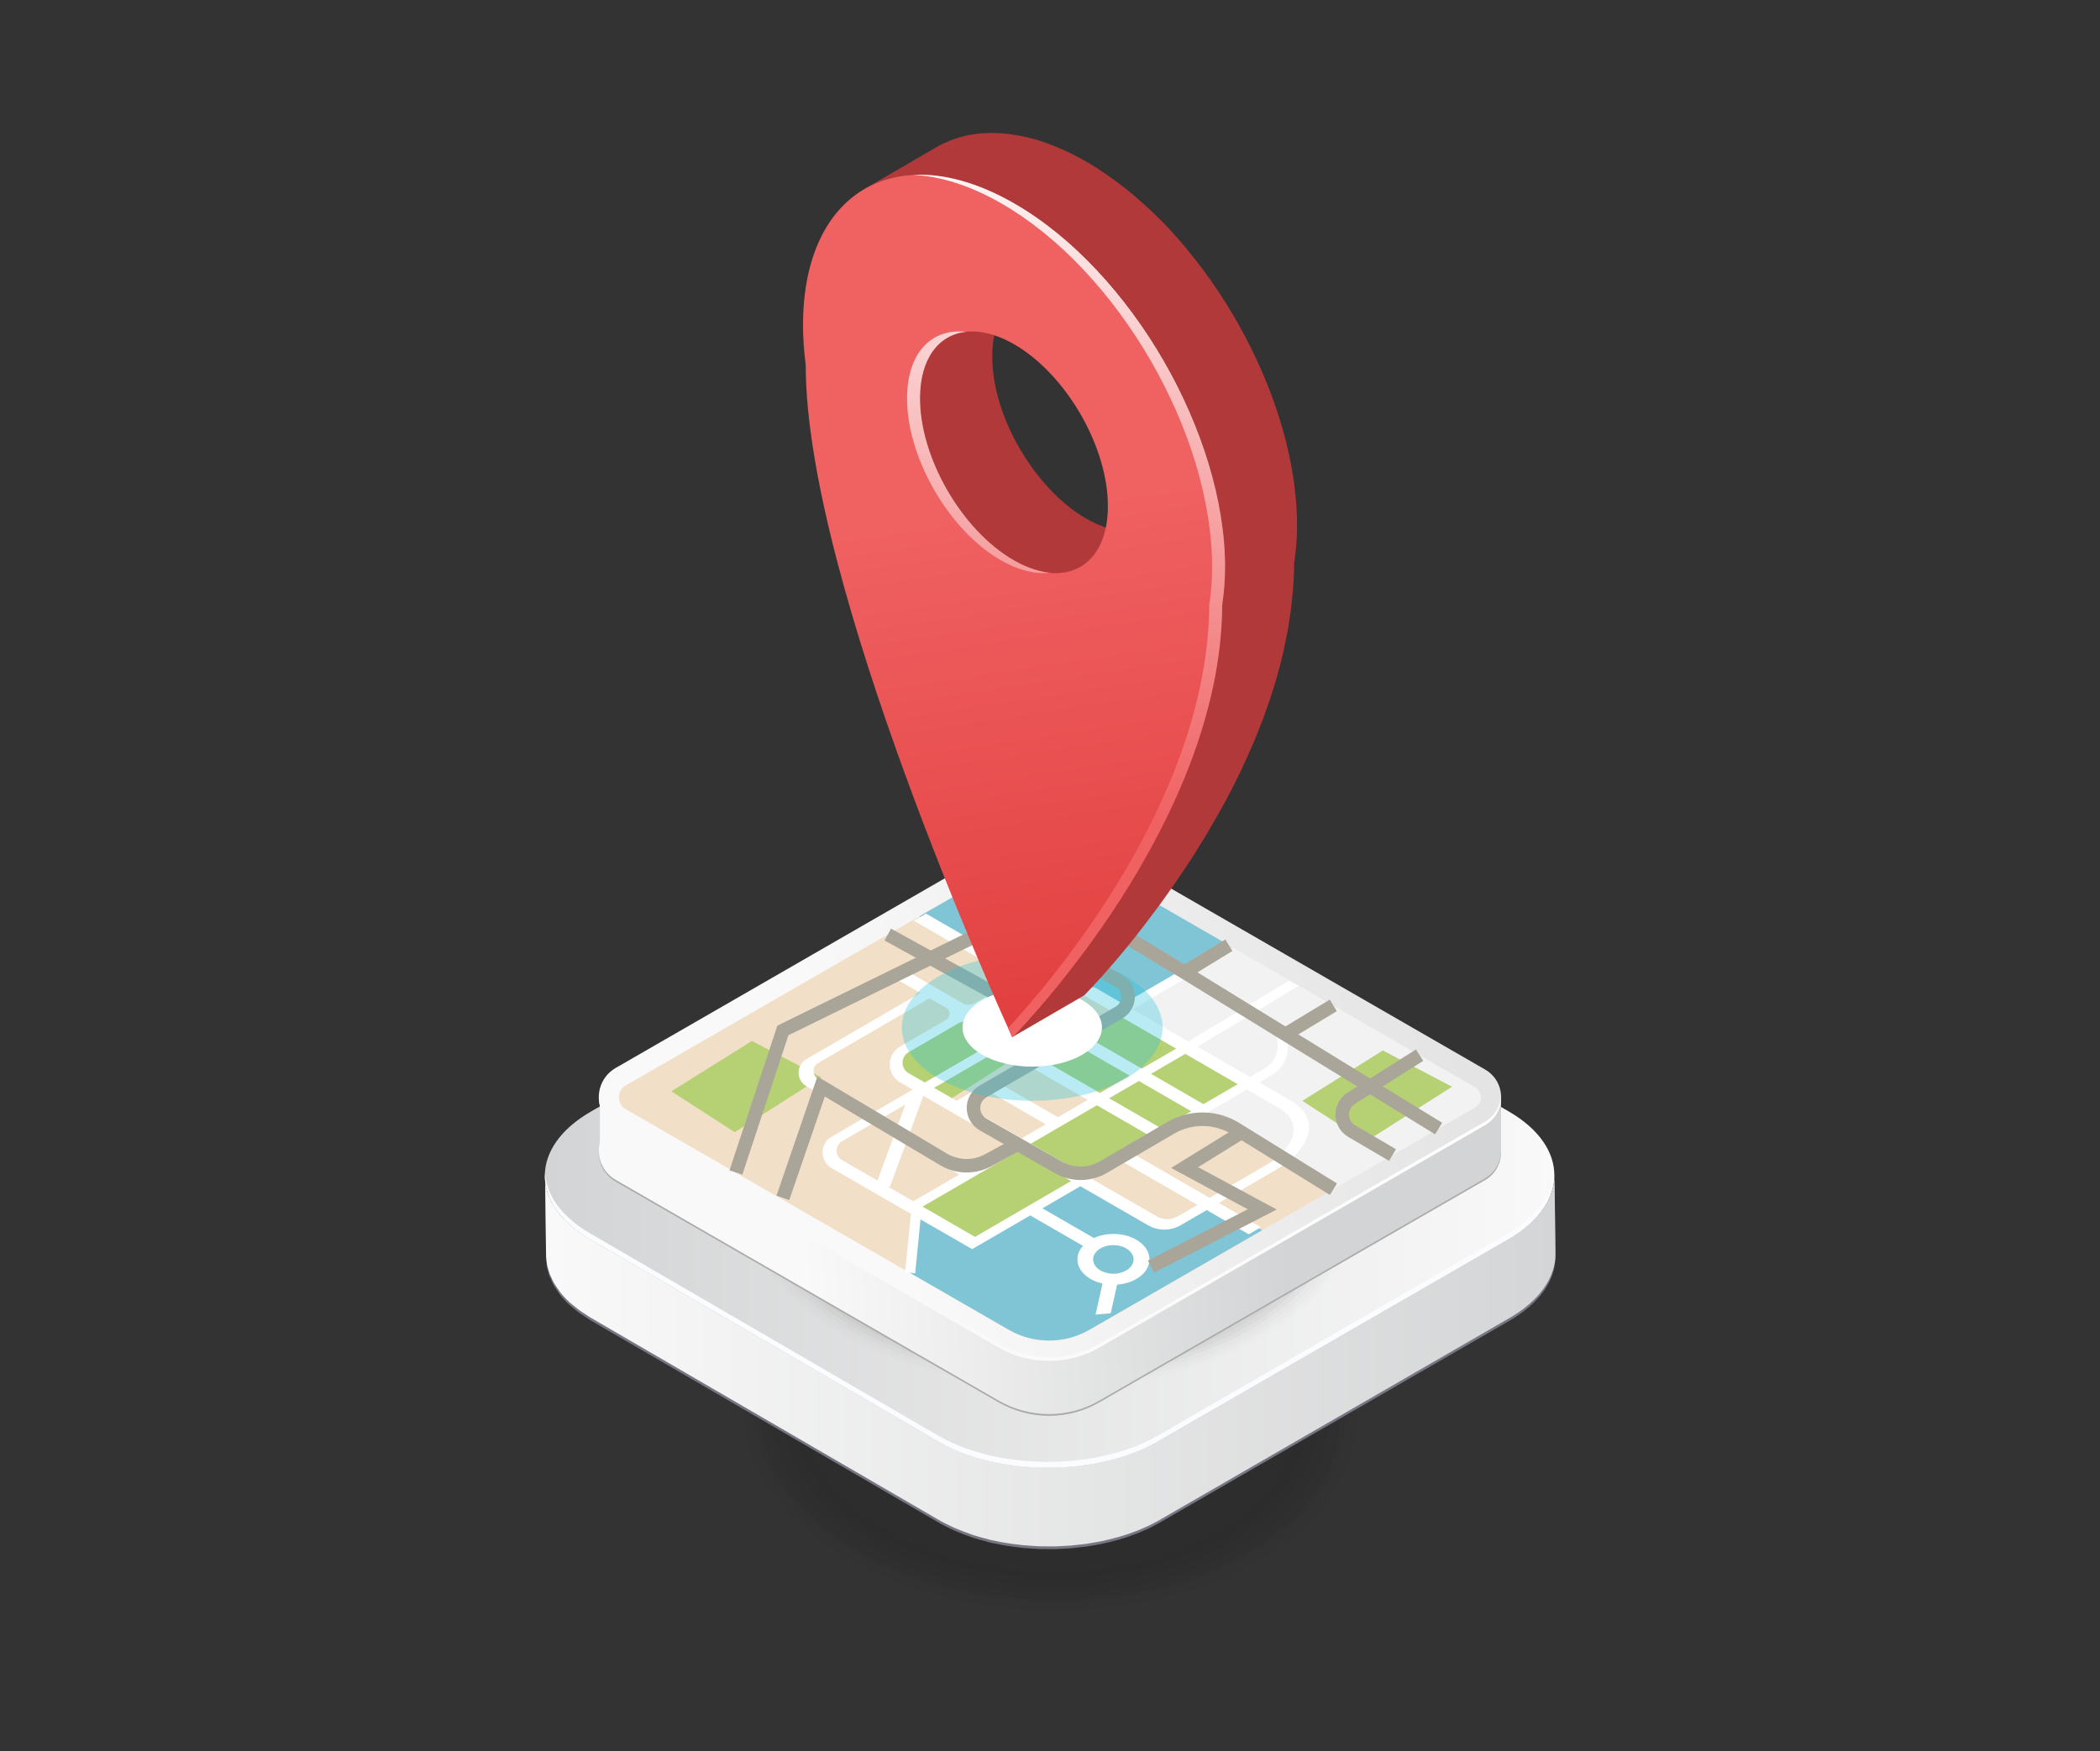 <svg width="410" height="342" viewBox="0 0 410 342" fill="none" xmlns="http://www.w3.org/2000/svg">
<rect x="0" y="0" width="410" height="342" fill="#333333" stroke="none"/>
<g opacity="0.2">
<path opacity="0.037" d="M265.899 277.625C265.475 298.958 237.855 315.714 204.221 315.03C170.587 314.347 143.664 296.512 144.101 275.165C144.525 253.831 172.145 237.076 205.779 237.759C239.413 238.442 266.322 256.277 265.899 277.625Z" fill="#141414"/>
<path opacity="0.074" d="M264.833 277.598C264.409 298.562 237.281 315.017 204.235 314.347C171.189 313.678 144.744 296.143 145.168 275.179C145.591 254.214 172.72 237.759 205.766 238.429C238.812 239.099 265.257 256.633 264.833 277.598Z" fill="#141414"/>
<path opacity="0.111" d="M263.767 277.584C263.357 298.18 236.707 314.334 204.248 313.678C171.79 313.022 145.823 295.802 146.233 275.206C146.643 254.61 173.293 238.456 205.752 239.112C238.21 239.768 264.177 256.988 263.767 277.584Z" fill="#141414"/>
<path opacity="0.148" d="M262.701 277.556C262.291 297.769 236.133 313.636 204.262 312.994C172.391 312.352 146.889 295.446 147.299 275.233C147.709 255.02 173.867 239.153 205.738 239.795C237.595 240.438 263.097 257.343 262.701 277.556Z" fill="#141414"/>
<path opacity="0.185" d="M261.635 277.543C261.238 297.387 235.559 312.953 204.29 312.324C173.02 311.696 147.983 295.104 148.379 275.26C148.775 255.416 174.455 239.85 205.725 240.479C236.994 241.094 262.031 257.699 261.635 277.543Z" fill="#141414"/>
<path opacity="0.222" d="M260.555 277.515C260.159 296.977 234.971 312.27 204.29 311.641C173.608 311.026 149.049 294.735 149.432 275.274C149.828 255.813 175.016 240.52 205.697 241.148C236.393 241.763 260.952 258.04 260.555 277.515Z" fill="#141414"/>
<path opacity="0.259" d="M259.489 277.488C259.106 296.58 234.397 311.573 204.303 310.958C174.209 310.356 150.115 294.38 150.511 275.288C150.894 256.195 175.603 241.203 205.697 241.818C235.791 242.433 259.872 258.396 259.489 277.488Z" fill="#141414"/>
<path opacity="0.296" d="M258.423 277.474C258.041 296.198 233.823 310.889 204.317 310.288C174.811 309.7 151.195 294.038 151.577 275.315C151.96 256.592 176.177 241.9 205.684 242.501C235.19 243.089 258.806 258.751 258.423 277.474Z" fill="#141414"/>
<path opacity="0.333" d="M257.357 277.447C256.988 295.788 233.249 310.192 204.33 309.605C175.412 309.017 152.274 293.683 152.643 275.329C153.012 256.988 176.751 242.583 205.67 243.171C234.588 243.759 257.726 259.106 257.357 277.447Z" fill="#141414"/>
<path opacity="0.37" d="M256.291 277.433C255.936 295.405 232.675 309.509 204.344 308.935C176.013 308.361 153.354 293.328 153.709 275.356C154.065 257.384 177.325 243.28 205.656 243.854C233.987 244.428 256.647 259.462 256.291 277.433Z" fill="#141414"/>
<path opacity="0.407" d="M255.225 277.406C254.87 295.009 232.101 308.812 204.358 308.252C176.615 307.691 154.42 292.972 154.775 275.383C155.131 257.781 177.899 243.977 205.643 244.538C233.372 245.098 255.581 259.803 255.225 277.406Z" fill="#141414"/>
<path opacity="0.444" d="M254.159 277.392C253.817 294.612 231.527 308.129 204.371 307.582C177.229 307.035 155.499 292.631 155.841 275.411C156.183 258.191 178.473 244.674 205.629 245.221C232.771 245.754 254.501 260.159 254.159 277.392Z" fill="#141414"/>
<path opacity="0.481" d="M253.093 277.365C252.751 294.216 230.953 307.445 204.399 306.899C177.844 306.366 156.593 292.275 156.921 275.424C157.262 258.573 179.061 245.344 205.615 245.891C232.169 246.424 253.421 260.514 253.093 277.365Z" fill="#141414"/>
<path opacity="0.518" d="M252.013 277.337C251.685 293.806 230.365 306.748 204.399 306.215C178.432 305.696 157.645 291.906 157.973 275.438C158.301 258.969 179.621 246.027 205.588 246.56C231.568 247.093 252.355 260.869 252.013 277.337Z" fill="#141414"/>
<path opacity="0.556" d="M250.947 277.324C250.619 293.424 229.791 306.065 204.412 305.546C179.033 305.027 158.725 291.565 159.053 275.466C159.381 259.366 180.209 246.725 205.588 247.244C230.967 247.75 251.275 261.225 250.947 277.324Z" fill="#141414"/>
<path opacity="0.593" d="M249.882 277.297C249.567 293.027 229.218 305.368 204.426 304.862C179.635 304.357 159.805 291.209 160.119 275.479C160.433 259.749 180.783 247.408 205.574 247.913C230.366 248.419 250.196 261.566 249.882 277.297Z" fill="#141414"/>
<path opacity="0.63" d="M248.816 277.283C248.501 292.631 228.644 304.685 204.44 304.193C180.236 303.701 160.871 290.868 161.185 275.506C161.499 260.159 181.357 248.105 205.561 248.597C229.764 249.089 249.13 261.922 248.816 277.283Z" fill="#141414"/>
<path opacity="0.667" d="M247.749 277.256C247.449 292.234 228.069 303.988 204.453 303.509C180.851 303.031 161.95 290.512 162.251 275.534C162.551 260.555 181.931 248.802 205.547 249.28C229.149 249.745 248.05 262.277 247.749 277.256Z" fill="#141414"/>
<path opacity="0.704" d="M246.683 277.228C246.396 291.838 227.495 303.291 204.467 302.826C181.452 302.361 163.03 290.143 163.317 275.547C163.604 260.938 182.505 249.485 205.533 249.95C228.548 250.414 246.97 262.632 246.683 277.228Z" fill="#141414"/>
<path opacity="0.741" d="M245.617 277.215C245.33 291.442 226.921 302.621 204.481 302.156C182.054 301.705 164.096 289.802 164.383 275.575C164.67 261.348 183.079 250.168 205.519 250.633C227.946 251.084 245.904 262.988 245.617 277.215Z" fill="#141414"/>
<path opacity="0.778" d="M244.552 277.187C244.278 291.045 226.348 301.924 204.508 301.473C182.669 301.036 165.189 289.446 165.463 275.588C165.736 261.73 183.667 250.852 205.506 251.303C227.345 251.754 244.825 263.329 244.552 277.187Z" fill="#141414"/>
<path opacity="0.815" d="M243.472 277.174C243.199 290.649 225.76 301.241 204.508 300.803C183.257 300.38 166.255 289.105 166.529 275.616C166.802 262.14 184.241 251.549 205.492 251.986C226.744 252.41 243.745 263.685 243.472 277.174Z" fill="#141414"/>
<path opacity="0.852" d="M242.406 277.146C242.146 290.252 225.186 300.543 204.522 300.12C183.858 299.71 167.321 288.735 167.595 275.629C167.854 262.523 184.815 252.232 205.479 252.655C226.143 253.079 242.679 264.04 242.406 277.146Z" fill="#141414"/>
<path opacity="0.889" d="M241.34 277.133C241.08 289.87 224.612 299.86 204.535 299.45C184.459 299.04 168.401 288.394 168.66 275.657C168.92 262.919 185.388 252.929 205.465 253.339C225.541 253.749 241.599 264.395 241.34 277.133Z" fill="#141414"/>
<path opacity="0.926" d="M240.274 277.105C240.028 289.46 224.038 299.163 204.549 298.78C185.074 298.384 169.481 288.052 169.727 275.698C169.973 263.343 185.963 253.64 205.451 254.022C224.926 254.405 240.52 264.751 240.274 277.105Z" fill="#141414"/>
<path opacity="0.963" d="M239.208 277.078C238.962 289.063 223.464 298.466 204.563 298.097C185.676 297.714 170.547 287.697 170.793 275.711C171.039 263.725 186.537 254.323 205.438 254.692C224.325 255.074 239.44 265.106 239.208 277.078Z" fill="#141414"/>
<path d="M238.142 277.064C237.91 288.681 222.876 297.783 204.577 297.427C186.277 297.058 171.626 287.341 171.859 275.738C172.091 264.135 187.124 255.02 205.424 255.375C223.724 255.744 238.374 265.447 238.142 277.064Z" fill="#141414"/>
</g>
<path d="M106.436 231.049C106.463 231.363 106.491 231.691 106.545 232.005C106.6 232.265 106.668 232.525 106.737 232.784C106.819 233.085 106.887 233.386 106.996 233.686C107.078 233.932 107.201 234.178 107.311 234.424C107.447 234.739 107.584 235.053 107.748 235.367C107.871 235.6 108.021 235.818 108.158 236.037C108.377 236.392 108.609 236.748 108.869 237.103C109.115 237.445 109.374 237.773 109.675 238.101C109.743 238.183 109.798 238.251 109.88 238.333C110.276 238.757 110.7 239.18 111.165 239.59C111.452 239.85 111.78 240.11 112.094 240.356C112.381 240.588 112.641 240.807 112.941 241.025C113.283 241.271 113.666 241.517 114.035 241.75C114.417 241.996 114.786 242.255 115.196 242.488L183.106 281.957C184.022 282.49 184.978 282.955 185.976 283.406C186.263 283.529 186.55 283.652 186.851 283.775C187.63 284.103 188.422 284.403 189.242 284.677C189.529 284.772 189.816 284.882 190.117 284.977C190.636 285.141 191.156 285.278 191.675 285.428C192.071 285.538 192.468 285.647 192.878 285.756C193.424 285.893 193.985 286.002 194.559 286.112C194.941 286.194 195.324 286.276 195.707 286.344C196.841 286.549 198.003 286.699 199.164 286.822C199.52 286.863 199.889 286.877 200.244 286.918C200.927 286.973 201.611 287.027 202.294 287.055C202.731 287.068 203.182 287.082 203.62 287.096C204.18 287.109 204.727 287.109 205.287 287.109C205.752 287.109 206.216 287.096 206.681 287.068C207.2 287.055 207.706 287.027 208.225 286.986C208.69 286.959 209.168 286.918 209.633 286.863C210.139 286.809 210.644 286.754 211.15 286.699C211.601 286.645 212.052 286.576 212.517 286.508C213.063 286.426 213.596 286.33 214.129 286.235C214.553 286.153 214.977 286.071 215.4 285.975C216.043 285.838 216.658 285.674 217.286 285.51C217.642 285.415 217.983 285.333 218.339 285.223C219.459 284.895 220.553 284.526 221.605 284.116C222.124 283.911 222.63 283.693 223.136 283.46C223.395 283.337 223.669 283.242 223.928 283.119C224.694 282.75 225.445 282.367 226.156 281.957L294.517 242.488C300.516 239.03 303.509 234.479 303.496 229.942L303.687 245.371C303.701 249.909 300.708 254.446 294.708 257.917L226.347 297.387C225.637 297.797 224.885 298.179 224.12 298.548C223.86 298.671 223.587 298.781 223.327 298.89C222.876 299.095 222.425 299.3 221.96 299.478C221.906 299.505 221.851 299.519 221.796 299.532C220.744 299.942 219.651 300.311 218.53 300.639C218.434 300.667 218.352 300.708 218.27 300.721C218.011 300.79 217.751 300.844 217.491 300.913C216.863 301.077 216.248 301.241 215.605 301.377C215.441 301.418 215.277 301.459 215.1 301.5C214.854 301.555 214.594 301.582 214.334 301.637C213.801 301.733 213.268 301.828 212.722 301.91C212.503 301.938 212.298 301.992 212.079 302.02C211.847 302.047 211.601 302.074 211.369 302.102C210.863 302.17 210.357 302.225 209.852 302.266C209.606 302.293 209.373 302.32 209.127 302.348C208.895 302.361 208.676 302.375 208.444 302.389C207.925 302.43 207.419 302.457 206.9 302.471C206.64 302.484 206.38 302.512 206.121 302.512C205.916 302.512 205.711 302.512 205.506 302.512C204.945 302.525 204.399 302.512 203.838 302.498C203.565 302.498 203.278 302.498 203.005 302.498C202.841 302.498 202.677 302.471 202.513 302.471C201.829 302.443 201.146 302.389 200.463 302.334C200.189 302.307 199.902 302.307 199.629 302.279C199.547 302.266 199.465 302.252 199.383 302.238C198.221 302.115 197.06 301.951 195.925 301.76C195.871 301.746 195.816 301.746 195.748 301.733C195.42 301.678 195.092 301.582 194.764 301.528C194.203 301.418 193.643 301.309 193.083 301.172C192.673 301.077 192.276 300.954 191.88 300.844C191.361 300.708 190.828 300.557 190.322 300.393C190.213 300.352 190.09 300.339 189.98 300.298C189.789 300.243 189.625 300.161 189.447 300.093C188.627 299.819 187.835 299.519 187.069 299.191C186.782 299.068 186.482 298.945 186.195 298.822C185.211 298.371 184.24 297.906 183.325 297.373L115.415 257.904C115.292 257.835 115.169 257.753 115.046 257.685C114.773 257.521 114.527 257.33 114.267 257.166C113.898 256.92 113.515 256.687 113.174 256.441C112.873 256.223 112.6 255.99 112.326 255.772C112.012 255.512 111.684 255.266 111.397 255.006C111.342 254.952 111.26 254.911 111.206 254.856C110.809 254.501 110.454 254.132 110.112 253.749C110.044 253.667 109.976 253.585 109.907 253.517C109.702 253.284 109.497 253.066 109.32 252.82C109.238 252.724 109.183 252.615 109.115 252.505C108.855 252.15 108.623 251.795 108.404 251.439C108.308 251.289 108.185 251.139 108.103 250.988C108.062 250.906 108.035 250.838 107.994 250.756C107.83 250.442 107.693 250.127 107.557 249.813C107.475 249.622 107.365 249.444 107.297 249.266C107.27 249.198 107.27 249.143 107.242 249.075C107.133 248.774 107.065 248.474 106.983 248.173C106.928 247.968 106.846 247.763 106.805 247.558C106.791 247.503 106.791 247.449 106.791 247.394C106.737 247.08 106.709 246.752 106.682 246.437C106.668 246.232 106.614 246.027 106.614 245.809C106.614 245.727 106.614 245.631 106.614 245.535L106.422 230.106C106.368 230.447 106.409 230.748 106.436 231.049Z" fill="#777784"/>
<path d="M106.436 230.516C106.463 230.83 106.491 231.158 106.545 231.472C106.6 231.732 106.668 231.992 106.737 232.251C106.819 232.552 106.887 232.853 106.996 233.153C107.078 233.399 107.201 233.645 107.311 233.891C107.447 234.206 107.584 234.52 107.748 234.834C107.871 235.067 108.021 235.285 108.158 235.504C108.377 235.859 108.609 236.215 108.869 236.57C109.115 236.912 109.374 237.24 109.675 237.568C109.743 237.65 109.798 237.718 109.88 237.8C110.276 238.224 110.7 238.647 111.165 239.057C111.452 239.317 111.78 239.577 112.094 239.823C112.381 240.055 112.641 240.274 112.941 240.492C113.283 240.738 113.666 240.984 114.035 241.217C114.417 241.463 114.786 241.722 115.196 241.955L183.106 281.424C184.022 281.957 184.978 282.422 185.976 282.873C186.263 282.996 186.55 283.119 186.851 283.242C187.63 283.57 188.422 283.87 189.242 284.144C189.529 284.239 189.816 284.349 190.117 284.444C190.636 284.608 191.156 284.745 191.675 284.895C192.071 285.005 192.468 285.114 192.878 285.223C193.424 285.36 193.985 285.469 194.559 285.579C194.941 285.661 195.324 285.743 195.707 285.811C196.841 286.016 198.003 286.166 199.164 286.289C199.52 286.33 199.889 286.344 200.244 286.385C200.927 286.44 201.611 286.494 202.294 286.522C202.731 286.535 203.182 286.549 203.62 286.563C204.18 286.576 204.727 286.576 205.287 286.576C205.752 286.576 206.216 286.563 206.681 286.535C207.2 286.522 207.706 286.494 208.225 286.453C208.69 286.426 209.168 286.385 209.633 286.33C210.139 286.276 210.644 286.221 211.15 286.166C211.601 286.112 212.052 286.043 212.517 285.975C213.063 285.893 213.596 285.797 214.129 285.702C214.553 285.62 214.977 285.538 215.4 285.442C216.043 285.305 216.658 285.141 217.286 284.977C217.642 284.882 217.983 284.8 218.339 284.69C219.459 284.362 220.553 283.993 221.605 283.583C222.124 283.378 222.63 283.16 223.136 282.927C223.395 282.804 223.669 282.709 223.928 282.586C224.694 282.217 225.445 281.834 226.156 281.424L294.517 241.955C300.516 238.497 303.509 233.946 303.496 229.409L303.687 244.838C303.701 249.376 300.708 253.913 294.708 257.384L226.347 296.854C225.637 297.264 224.885 297.646 224.12 298.015C223.86 298.138 223.587 298.248 223.327 298.357C222.876 298.562 222.425 298.767 221.96 298.945C221.906 298.972 221.851 298.986 221.796 298.999C220.744 299.409 219.651 299.778 218.53 300.106C218.434 300.134 218.352 300.175 218.27 300.188C218.011 300.257 217.751 300.311 217.491 300.38C216.863 300.544 216.248 300.708 215.605 300.844C215.441 300.885 215.277 300.926 215.1 300.967C214.854 301.022 214.594 301.049 214.334 301.104C213.801 301.2 213.268 301.295 212.722 301.377C212.503 301.405 212.298 301.459 212.079 301.487C211.847 301.514 211.601 301.541 211.369 301.569C210.863 301.637 210.357 301.692 209.852 301.733C209.606 301.76 209.373 301.787 209.127 301.815C208.895 301.828 208.676 301.842 208.444 301.856C207.925 301.897 207.419 301.924 206.9 301.938C206.64 301.951 206.38 301.979 206.121 301.979C205.916 301.979 205.711 301.979 205.506 301.979C204.945 301.992 204.399 301.979 203.838 301.965C203.565 301.965 203.278 301.965 203.005 301.965C202.841 301.965 202.677 301.938 202.513 301.938C201.829 301.91 201.146 301.856 200.463 301.801C200.189 301.774 199.902 301.774 199.629 301.746C199.547 301.733 199.465 301.719 199.383 301.705C198.221 301.582 197.06 301.418 195.925 301.227C195.871 301.213 195.816 301.213 195.748 301.2C195.42 301.145 195.092 301.049 194.764 300.995C194.203 300.885 193.643 300.776 193.083 300.639C192.673 300.544 192.276 300.421 191.88 300.311C191.361 300.175 190.828 300.024 190.322 299.86C190.213 299.819 190.09 299.806 189.98 299.765C189.789 299.71 189.625 299.628 189.447 299.56C188.627 299.286 187.835 298.986 187.069 298.658C186.782 298.535 186.482 298.412 186.195 298.289C185.211 297.838 184.24 297.373 183.325 296.84L115.415 257.371C115.292 257.302 115.169 257.22 115.046 257.152C114.773 256.988 114.527 256.797 114.267 256.633C113.898 256.387 113.515 256.154 113.174 255.908C112.873 255.69 112.6 255.457 112.326 255.239C112.012 254.979 111.684 254.733 111.397 254.473C111.342 254.419 111.26 254.378 111.206 254.323C110.809 253.968 110.454 253.599 110.112 253.216C110.044 253.134 109.976 253.052 109.907 252.984C109.702 252.751 109.497 252.533 109.32 252.287C109.238 252.191 109.183 252.082 109.115 251.972C108.855 251.617 108.623 251.262 108.404 250.906C108.308 250.756 108.185 250.606 108.103 250.455C108.062 250.373 108.035 250.305 107.994 250.223C107.83 249.909 107.693 249.594 107.557 249.28C107.475 249.102 107.365 248.911 107.297 248.733C107.27 248.665 107.27 248.61 107.242 248.542C107.133 248.241 107.065 247.941 106.983 247.64C106.928 247.435 106.846 247.23 106.805 247.025C106.791 246.97 106.791 246.916 106.791 246.861C106.737 246.547 106.709 246.219 106.682 245.904C106.668 245.699 106.614 245.494 106.614 245.276C106.614 245.194 106.614 245.098 106.614 245.002L106.422 229.573C106.368 229.928 106.409 230.215 106.436 230.516Z" fill="url(#paint0_linear_3701_8370)"/>
<path d="M115.347 217.082C103.443 223.956 103.361 235.108 115.21 241.996L183.12 281.465C194.955 288.34 214.212 288.34 226.129 281.465L294.49 241.996C306.407 235.108 306.462 223.97 294.626 217.082L226.717 177.612C214.868 170.724 195.639 170.724 183.708 177.612L115.347 217.082Z" fill="url(#paint1_linear_3701_8370)"/>
<path d="M115.196 240.848L183.106 280.317C194.941 287.192 214.198 287.192 226.115 280.317L294.476 240.848C300.202 237.541 303.154 233.263 303.4 228.931C303.66 233.646 300.708 238.402 294.476 241.996L226.115 281.465C214.211 288.34 194.941 288.34 183.106 281.465L115.196 241.996C109.046 238.415 106.135 233.687 106.409 228.999C106.641 233.304 109.552 237.554 115.196 240.848Z" fill="#FBFCFF"/>
<g opacity="0.2">
<path opacity="0.037" d="M265.899 233.454C265.475 254.788 237.855 271.543 204.221 270.86C170.587 270.176 143.664 252.341 144.101 230.994C144.525 209.66 172.145 192.905 205.779 193.588C239.413 194.272 266.322 212.12 265.899 233.454Z" fill="#141414"/>
<path opacity="0.074" d="M264.833 233.44C264.409 254.405 237.281 270.86 204.235 270.19C171.189 269.52 144.744 251.986 145.168 231.021C145.591 210.057 172.72 193.602 205.766 194.272C238.812 194.941 265.257 212.476 264.833 233.44Z" fill="#141414"/>
<path opacity="0.111" d="M263.767 233.414C263.357 254.009 236.707 270.163 204.248 269.507C171.79 268.851 145.823 251.645 146.233 231.049C146.643 210.454 173.293 194.3 205.752 194.956C238.21 195.612 264.177 212.832 263.767 233.414Z" fill="#141414"/>
<path opacity="0.148" d="M262.701 233.399C262.291 253.612 236.133 269.479 204.262 268.837C172.391 268.195 146.889 251.289 147.299 231.076C147.709 210.863 173.867 194.996 205.738 195.638C237.595 196.267 263.097 213.186 262.701 233.399Z" fill="#141414"/>
<path opacity="0.185" d="M261.635 233.372C261.238 253.216 235.559 268.783 204.29 268.154C173.02 267.525 147.983 250.934 148.379 231.09C148.775 211.246 174.455 195.68 205.725 196.308C236.994 196.937 262.031 213.528 261.635 233.372Z" fill="#141414"/>
<path opacity="0.222" d="M260.555 233.358C260.159 252.82 234.971 268.113 204.29 267.484C173.608 266.869 149.049 250.578 149.432 231.117C149.828 211.656 175.016 196.363 205.697 196.991C236.393 197.606 260.952 213.883 260.555 233.358Z" fill="#141414"/>
<path opacity="0.259" d="M259.489 233.331C259.106 252.424 234.397 267.416 204.303 266.801C174.209 266.2 150.115 250.223 150.511 231.131C150.894 212.039 175.603 197.046 205.697 197.661C235.791 198.263 259.872 214.239 259.489 233.331Z" fill="#141414"/>
<path opacity="0.296" d="M258.423 233.304C258.041 252.027 233.823 266.719 204.317 266.117C174.811 265.53 151.195 249.868 151.577 231.144C151.96 212.421 176.177 197.729 205.684 198.331C235.19 198.932 258.806 214.594 258.423 233.304Z" fill="#141414"/>
<path opacity="0.333" d="M257.357 233.29C256.988 251.631 233.249 266.035 204.33 265.448C175.412 264.86 152.274 249.526 152.643 231.172C153.012 212.831 176.751 198.426 205.67 199.014C234.588 199.602 257.726 214.949 257.357 233.29Z" fill="#141414"/>
<path opacity="0.37" d="M256.291 233.263C255.936 251.234 232.675 265.338 204.344 264.764C176.013 264.19 153.354 249.157 153.709 231.185C154.065 213.214 177.325 199.11 205.656 199.684C233.987 200.271 256.647 215.291 256.291 233.263Z" fill="#141414"/>
<path opacity="0.407" d="M255.225 233.249C254.87 250.852 232.101 264.655 204.358 264.095C176.615 263.535 154.42 248.816 154.775 231.227C155.131 213.624 177.899 199.821 205.643 200.381C233.372 200.928 255.581 215.647 255.225 233.249Z" fill="#141414"/>
<path opacity="0.444" d="M254.159 233.222C253.817 250.442 231.527 263.958 204.371 263.411C177.229 262.865 155.499 248.46 155.841 231.24C156.183 214.02 178.473 200.504 205.629 201.05C232.771 201.597 254.501 216.002 254.159 233.222Z" fill="#141414"/>
<path opacity="0.481" d="M253.093 233.208C252.751 250.059 230.953 263.288 204.399 262.742C177.844 262.209 156.593 248.118 156.921 231.267C157.262 214.416 179.061 201.187 205.615 201.734C232.169 202.267 253.421 216.357 253.093 233.208Z" fill="#141414"/>
<path opacity="0.518" d="M252.013 233.181C251.685 249.649 230.365 262.591 204.399 262.058C178.432 261.539 157.645 247.749 157.973 231.281C158.301 214.813 179.621 201.87 205.588 202.403C231.568 202.923 252.355 216.712 252.013 233.181Z" fill="#141414"/>
<path opacity="0.556" d="M250.947 233.154C250.619 249.253 229.791 261.895 204.412 261.375C179.033 260.87 158.725 247.394 159.053 231.295C159.381 215.196 180.209 202.554 205.588 203.073C230.967 203.593 251.275 217.054 250.947 233.154Z" fill="#141414"/>
<path opacity="0.593" d="M249.882 233.14C249.567 248.87 229.218 261.211 204.426 260.705C179.635 260.2 159.805 247.052 160.119 231.322C160.433 215.592 180.783 203.251 205.574 203.756C230.366 204.262 250.196 217.409 249.882 233.14Z" fill="#141414"/>
<path opacity="0.63" d="M248.816 233.112C248.501 248.46 228.644 260.514 204.44 260.022C180.236 259.53 160.871 246.697 161.185 231.336C161.499 215.988 181.357 203.934 205.561 204.426C229.764 204.918 249.13 217.765 248.816 233.112Z" fill="#141414"/>
<path opacity="0.667" d="M247.749 233.099C247.449 248.077 228.069 259.831 204.453 259.352C180.851 258.874 161.95 246.355 162.251 231.377C162.551 216.398 181.931 204.645 205.547 205.123C229.149 205.588 248.05 218.12 247.749 233.099Z" fill="#141414"/>
<path opacity="0.704" d="M246.683 233.072C246.396 247.681 227.495 259.134 204.467 258.669C181.452 258.205 163.03 245.987 163.317 231.391C163.604 216.781 182.505 205.328 205.533 205.793C228.548 206.258 246.97 218.476 246.683 233.072Z" fill="#141414"/>
<path opacity="0.741" d="M245.617 233.058C245.33 247.285 226.921 258.464 204.481 258C182.054 257.549 164.096 245.645 164.383 231.418C164.67 217.191 183.079 206.012 205.519 206.476C227.946 206.914 245.904 218.817 245.617 233.058Z" fill="#141414"/>
<path opacity="0.778" d="M244.552 233.03C244.278 246.888 226.348 257.767 204.508 257.316C182.669 256.879 165.189 245.289 165.463 231.431C165.736 217.573 183.667 206.695 205.506 207.146C227.345 207.583 244.825 219.172 244.552 233.03Z" fill="#141414"/>
<path opacity="0.815" d="M243.472 233.003C243.199 246.479 225.76 257.07 204.508 256.633C183.257 256.209 166.255 244.934 166.529 231.445C166.802 217.97 184.241 207.378 205.492 207.816C226.744 208.253 243.745 219.528 243.472 233.003Z" fill="#141414"/>
<path opacity="0.852" d="M242.406 232.989C242.146 246.096 225.186 256.387 204.522 255.963C183.858 255.553 167.321 244.579 167.595 231.472C167.854 218.366 184.815 208.075 205.479 208.499C226.143 208.922 242.679 219.883 242.406 232.989Z" fill="#141414"/>
<path opacity="0.889" d="M241.34 232.962C241.08 245.7 224.612 255.69 204.535 255.28C184.459 254.87 168.401 244.224 168.66 231.486C168.92 218.749 185.388 208.759 205.465 209.169C225.541 209.579 241.599 220.239 241.34 232.962Z" fill="#141414"/>
<path opacity="0.926" d="M240.274 232.948C240.028 245.303 224.038 255.006 204.549 254.624C185.074 254.227 169.481 243.895 169.727 231.541C169.973 219.186 185.963 209.483 205.451 209.865C224.926 210.248 240.52 220.58 240.274 232.948Z" fill="#141414"/>
<path opacity="0.963" d="M239.208 232.921C238.962 244.907 223.464 254.31 204.563 253.941C185.676 253.558 170.547 243.54 170.793 231.555C171.039 219.569 186.537 210.166 205.438 210.535C224.325 210.918 239.44 220.936 239.208 232.921Z" fill="#141414"/>
<path d="M238.142 232.907C237.91 244.524 222.876 253.626 204.577 253.271C186.277 252.902 171.626 243.185 171.859 231.582C172.091 219.965 187.124 210.863 205.424 211.218C223.724 211.574 238.374 221.291 238.142 232.907Z" fill="#141414"/>
</g>
<path d="M293.082 214.389L275.52 214.567L213.118 178.596C207.98 175.631 201.652 175.631 196.513 178.596L131.474 216.098L117.11 216.248V223.409C116.44 226.115 117.479 229.177 120.226 230.762L194.969 273.853C201.064 277.365 208.567 277.365 214.649 273.853L289.925 230.461C292.098 229.218 293.123 226.99 293.055 224.803L293.068 224.79V214.389H293.082Z" fill="#AAAAAA"/>
<path d="M293.082 214.047L275.52 214.239L213.118 178.268C207.98 175.302 201.652 175.302 196.513 178.268L131.474 215.756L117.11 215.906V223.067C116.44 225.773 117.479 228.835 120.226 230.42L194.969 273.511C201.064 277.023 208.567 277.023 214.649 273.511L289.925 230.119C292.098 228.876 293.123 226.648 293.055 224.461L293.068 224.448V214.047H293.082Z" fill="url(#paint2_linear_3701_8370)"/>
<path d="M214.662 263.111L289.938 219.719C294.12 217.3 294.12 211.259 289.938 208.854L213.118 164.574C207.979 161.608 201.652 161.608 196.513 164.574L120.226 208.54C115.798 211.095 115.798 217.478 120.226 220.02L194.969 263.111C201.078 266.623 208.567 266.623 214.662 263.111Z" fill="url(#paint3_linear_3701_8370)"/>
<path d="M289.118 214.293C289.118 214.69 289.009 215.687 287.957 216.302L259.844 232.511L246.424 240.246L212.681 259.694C210.289 261.074 207.569 261.799 204.809 261.799C202.048 261.799 199.328 261.074 196.937 259.694L177.284 248.364L122.194 216.603C120.991 215.906 120.854 214.758 120.854 214.293C120.854 213.829 120.977 212.681 122.194 211.984L166.692 186.331H166.706L179.471 178.965L198.467 168.018C200.394 166.911 202.581 166.323 204.795 166.323C207.009 166.323 209.21 166.911 211.123 168.018L240.602 185.006H240.615L287.943 212.284C289.009 212.886 289.118 213.883 289.118 214.293Z" fill="#F2DFC7"/>
<path d="M289.118 214.294C289.118 214.69 289.009 215.688 287.957 216.303L259.844 232.511L233.796 217.164L244.237 211.41L219.391 197.156L240.615 185.006H240.629L287.957 212.285C289.009 212.886 289.118 213.884 289.118 214.294Z" fill="#F2F2F2"/>
<path d="M238.784 183.926L219.405 197.142L213.706 193.862H196.363L199.643 190.882L180.66 179.976L179.512 178.938L198.508 167.991C200.435 166.884 202.622 166.296 204.836 166.296C207.05 166.296 209.25 166.884 211.164 167.991L238.784 183.926Z" fill="#7FC5D6"/>
<path d="M178.418 235.258L190.595 242.46L243.622 211.396L231.759 204.235L178.418 235.258Z" fill="#B6D174"/>
<path d="M159.381 224.721L177.817 237.048L177.312 248.351L122.221 216.589C121.019 215.892 120.882 214.744 120.882 214.28C120.882 213.815 121.005 212.667 122.221 211.97L166.72 186.318H166.734L197.074 202.499L159.381 224.721Z" fill="#F2DFC7"/>
<path d="M218.257 197.142L202.526 206.982L214.895 214.963L231.759 204.235L218.257 197.142Z" fill="#B6D174"/>
<path d="M188.395 197.142L175.726 205.069C174.305 205.957 174.291 208.021 175.699 208.936L185.033 214.963L201.911 204.221L188.395 197.142Z" fill="#B6D174"/>
<path d="M146.807 203.278L131.077 213.118L143.445 221.099L160.324 210.371L146.807 203.278Z" fill="#B6D174"/>
<path d="M269.985 205.137L254.255 214.977L266.623 222.958L283.502 212.216L269.985 205.137Z" fill="#B6D174"/>
<path d="M246.438 240.233L212.695 259.68C210.303 261.061 207.583 261.785 204.823 261.785C202.062 261.785 199.342 261.061 196.951 259.68L177.298 248.351L179.485 236.406L190.281 243.157L211 230.488L227.414 239.413L235.996 234.575L246.438 240.233Z" fill="#7FC5D6"/>
<path d="M252.191 215.045L245.836 211.382L248.282 209.947C252.574 207.419 252.478 201.187 248.132 198.782L245.535 197.347L253.476 192.536L251.672 191.497L243.731 196.294L231.609 189.297L231.281 189.871L230.611 189.475L219.295 196.048L213.678 192.796L197.866 193.575L202.444 190.91L180.796 178.418L178.418 179.799L198.262 191.265L190.322 195.884C189.57 196.322 188.641 196.322 187.889 195.884L175.835 188.928L173.457 190.322L184.746 196.827C185.621 197.333 185.634 198.604 184.746 199.123L175.712 204.385C173.034 205.943 173.047 209.811 175.726 211.355L178.2 212.776L170.779 217.081L159.722 210.699C158.533 210.016 158.52 208.28 159.722 207.597L182.71 194.231L180.919 193.192L157.44 206.831C155.404 208.02 155.404 210.959 157.454 212.134L168.414 218.462L162.36 221.988C160.009 223.354 160.009 226.757 162.374 228.124L177.844 237.048L176.71 248.46L178.678 248.651L179.717 238.128L189.803 243.936L201.146 237.349L211.437 243.294C210.754 244.059 210.357 244.961 210.357 245.932C210.357 248.146 212.421 250.018 215.25 250.647L213.897 256.715L216.849 256.455L218.106 250.865C221.646 250.619 224.42 248.501 224.42 245.932C224.42 243.198 221.277 240.971 217.396 240.971C215.988 240.971 214.676 241.258 213.569 241.763L203.524 235.969L210.931 231.65L224.12 239.262C226.115 240.41 228.561 240.41 230.543 239.249L235.6 236.31L243.8 241.039L246.178 239.659L237.978 234.916L248.925 228.561C256.264 224.325 257.74 218.243 252.191 215.045ZM217.368 243.157C219.541 243.157 221.318 244.401 221.318 245.945C221.318 247.476 219.555 248.733 217.368 248.733C215.195 248.733 213.419 247.49 213.419 245.945C213.419 244.415 215.182 243.157 217.368 243.157ZM244.251 198.112L246.847 199.602C250.346 201.624 250.346 206.667 246.861 208.69L244.046 210.316L233.809 204.412L244.251 198.112ZM195.638 211.874L201.433 208.499L212.353 214.799L206.544 218.175L195.638 211.874ZM204.18 219.555L199.465 222.302L188.545 216.002L193.26 213.255L204.18 219.555ZM203.825 207.132L209.633 203.756L220.539 210.057L214.744 213.432L203.825 207.132ZM222.343 211.095L232.579 217.013L226.785 220.375L216.548 214.471L222.343 211.095ZM224.721 209.701L231.418 205.806L241.654 211.724L234.957 215.619L224.721 209.701ZM231.746 190.896L242.447 197.073L232.005 203.387L221.086 197.087L231.746 190.896ZM229.627 204.781L222.931 208.676L212.011 202.376L218.721 198.481L229.627 204.781ZM194.668 195.447L211.97 194.572L216.917 197.429L186.755 214.963L182.368 212.435L199.397 202.54L192.304 198.454C191.675 198.098 191.675 197.196 192.304 196.827L194.668 195.447ZM177.38 205.492L187.11 199.834C187.971 199.328 189.051 199.328 189.912 199.834L195.201 202.895L180.564 211.396L177.38 209.565C175.822 208.663 175.822 206.408 177.38 205.492ZM180.263 213.993L197.073 223.696L189.666 228.001L177.68 221.072L180.263 213.993ZM164.396 222.876L176.765 215.687L171.325 230.543L164.396 226.552C162.989 225.732 162.989 223.696 164.396 222.876ZM178.323 234.588L173.334 231.705L173.772 231.691L176.833 223.354L187.274 229.381L178.323 234.588ZM190.363 241.545L180.127 235.627L198.877 224.721L209.114 230.639L190.363 241.545ZM201.255 223.341L214.157 215.838L224.393 221.755L211.492 229.258L201.255 223.341ZM225.828 237.527L213.282 230.297L219.172 226.867L233.782 235.299L229.955 237.527C228.684 238.265 227.113 238.265 225.828 237.527ZM247.121 227.564L236.16 233.919L221.55 225.486L243.444 212.763L249.799 216.439C254.364 219.063 253.161 224.051 247.121 227.564Z" fill="white"/>
<path d="M143.678 228.971L152.848 201.228L202.021 177.12C204.85 175.74 208.171 175.89 210.863 177.516L231.267 189.885L280.877 220.389" stroke="#AAA599" stroke-width="2.64" stroke-miterlimit="10"/>
<path d="M196.363 179.17L218.434 191.525C220.84 192.878 220.867 196.322 218.489 197.716L191.921 213.145C189.434 214.58 189.447 218.175 191.948 219.596L206.613 227.96C209.346 229.518 212.708 229.504 215.428 227.919L228.589 220.238C232.511 217.956 237.363 218.011 241.23 220.402L260.336 232.224" stroke="#AAA599" stroke-width="2.64" stroke-miterlimit="10"/>
<path d="M199.274 223.122L192.919 226.58C190.199 228.056 186.905 228.001 184.24 226.416L160.31 212.189L152.848 233.919" stroke="#AAA599" stroke-width="2.64" stroke-miterlimit="10"/>
<path d="M231.281 189.871L239.919 184.582" stroke="#AAA599" stroke-width="2.64" stroke-miterlimit="10"/>
<path d="M260.309 196.335L250.975 201.98" stroke="#AAA599" stroke-width="2.64" stroke-miterlimit="10"/>
<path d="M277.16 206.052L263.808 214.485C261.43 215.988 261.485 219.473 263.917 220.894L271.871 225.555" stroke="#AAA599" stroke-width="2.64" stroke-miterlimit="10"/>
<path d="M242.447 221.1L231.281 228.001L246.438 236.174L224.721 247.353" stroke="#AAA599" stroke-width="2.64" stroke-miterlimit="10"/>
<path d="M211.013 203.278L173.334 182.505" stroke="#AAA599" stroke-width="2.64" stroke-miterlimit="10"/>
<path d="M289.939 219.036L214.663 262.427C208.567 265.94 201.064 265.94 194.983 262.427L120.24 219.336C118.149 218.134 117.055 216.056 116.946 213.938C116.823 216.289 117.916 218.68 120.24 220.02L194.983 263.111C201.078 266.623 208.581 266.623 214.663 263.111L289.939 219.719C292.139 218.448 293.178 216.166 293.055 213.938C292.959 215.933 291.92 217.888 289.939 219.036Z" fill="url(#paint4_linear_3701_8370)"/>
<path opacity="0.33" d="M201.528 214.963C215.59 214.963 226.989 208.551 226.989 200.64C226.989 192.73 215.59 186.318 201.528 186.318C187.467 186.318 176.067 192.73 176.067 200.64C176.067 208.551 187.467 214.963 201.528 214.963Z" fill="#2AC2DB"/>
<path d="M201.528 208.294C209.046 208.294 215.14 204.867 215.14 200.641C215.14 196.414 209.046 192.987 201.528 192.987C194.011 192.987 187.917 196.414 187.917 200.641C187.917 204.867 194.011 208.294 201.528 208.294Z" fill="white"/>
<path d="M225.035 102.5C224.584 102.76 224.12 102.965 223.628 103.156C223.272 103.293 222.89 103.388 222.507 103.484C222.439 103.498 222.357 103.525 222.288 103.539C221.851 103.634 221.386 103.675 220.922 103.716C220.826 103.716 220.73 103.73 220.635 103.73C220.184 103.744 219.719 103.744 219.241 103.703C219.186 103.703 219.131 103.689 219.077 103.689C218.585 103.634 218.079 103.566 217.56 103.457C217.505 103.443 217.45 103.429 217.396 103.416C216.863 103.293 216.33 103.142 215.783 102.965C215.742 102.951 215.715 102.937 215.674 102.924C215.1 102.732 214.526 102.5 213.924 102.227C213.883 102.213 213.842 102.186 213.815 102.172C213.214 101.899 212.612 101.584 211.997 101.229C211.382 100.874 210.767 100.477 210.166 100.067C210.125 100.04 210.098 100.013 210.057 99.986C209.496 99.589 208.936 99.179 208.389 98.728C208.321 98.674 208.266 98.632 208.212 98.578C207.679 98.141 207.159 97.689 206.654 97.211C206.599 97.156 206.531 97.102 206.476 97.047C205.957 96.555 205.451 96.049 204.959 95.53C204.918 95.489 204.877 95.448 204.836 95.394C204.303 94.833 203.784 94.246 203.292 93.63L203.278 93.617C202.759 93.002 202.267 92.359 201.775 91.704C201.775 91.704 201.775 91.69 201.761 91.69C201.324 91.088 200.9 90.474 200.49 89.859C200.23 89.476 199.998 89.079 199.752 88.683C199.547 88.355 199.342 88.027 199.137 87.686C199.041 87.522 198.959 87.371 198.864 87.207C198.549 86.647 198.235 86.073 197.934 85.499C197.907 85.43 197.866 85.376 197.839 85.308C197.483 84.611 197.155 83.9 196.841 83.189C196.827 83.148 196.814 83.107 196.786 83.08C196.486 82.383 196.199 81.672 195.939 80.962C195.925 80.921 195.898 80.866 195.884 80.825C195.611 80.1 195.379 79.376 195.146 78.638C195.133 78.597 195.119 78.556 195.105 78.501C194.9 77.805 194.709 77.094 194.545 76.397C194.531 76.329 194.518 76.26 194.504 76.192C194.34 75.468 194.19 74.743 194.08 74.032C194.08 74.019 194.08 74.005 194.08 74.005C193.971 73.281 193.875 72.556 193.821 71.846C193.821 71.791 193.807 71.723 193.807 71.668C193.752 70.957 193.725 70.247 193.725 69.55C193.725 68.853 193.766 68.183 193.821 67.541C193.821 67.486 193.834 67.418 193.834 67.363C193.889 66.775 193.971 66.201 194.08 65.655C194.094 65.587 194.108 65.504 194.121 65.436C194.231 64.903 194.367 64.397 194.518 63.906C194.545 63.81 194.572 63.728 194.613 63.632C194.764 63.181 194.941 62.744 195.119 62.32C195.146 62.279 195.16 62.224 195.174 62.17C195.392 61.691 195.638 61.254 195.912 60.831C195.953 60.776 195.994 60.735 196.021 60.68C196.24 60.352 196.486 60.038 196.732 59.737C196.827 59.628 196.923 59.532 197.019 59.423C197.237 59.191 197.47 58.958 197.702 58.753C197.798 58.671 197.893 58.575 198.003 58.493C198.344 58.22 198.686 57.974 199.069 57.755L184.992 65.928C184.623 66.147 184.268 66.393 183.926 66.666C183.83 66.748 183.735 66.83 183.625 66.926C183.379 67.131 183.161 67.363 182.928 67.596C182.833 67.691 182.737 67.8 182.655 67.896C182.409 68.197 182.163 68.511 181.944 68.839C181.903 68.894 181.862 68.935 181.835 68.99C181.821 69.003 181.821 69.017 181.808 69.031C181.562 69.427 181.329 69.837 181.111 70.288C181.097 70.302 181.097 70.315 181.097 70.329C181.07 70.37 181.056 70.424 181.042 70.479C180.919 70.752 180.796 71.04 180.687 71.326C180.632 71.477 180.591 71.627 180.537 71.778C180.509 71.873 180.482 71.955 180.441 72.051C180.414 72.133 180.386 72.215 180.359 72.297C180.263 72.597 180.195 72.912 180.113 73.24C180.086 73.349 180.072 73.472 180.045 73.582C180.031 73.65 180.017 73.732 180.004 73.8C179.976 73.909 179.963 74.019 179.935 74.128C179.881 74.415 179.84 74.702 179.799 75.003C179.771 75.167 179.758 75.331 179.744 75.508C179.744 75.563 179.73 75.618 179.73 75.686C179.73 75.754 179.717 75.823 179.703 75.891C179.676 76.178 179.662 76.465 179.648 76.752C179.635 77.039 179.635 77.34 179.621 77.641C179.621 77.654 179.621 77.681 179.621 77.695C179.621 77.969 179.621 78.242 179.635 78.529C179.648 78.829 179.662 79.117 179.676 79.417C179.689 79.554 179.703 79.691 179.703 79.827C179.703 79.882 179.717 79.95 179.717 80.005C179.73 80.114 179.73 80.21 179.744 80.319C179.771 80.62 179.812 80.921 179.84 81.221C179.881 81.522 179.922 81.836 179.976 82.137C179.976 82.15 179.976 82.15 179.976 82.164C179.976 82.178 179.976 82.192 179.976 82.192C180.017 82.478 180.072 82.766 180.127 83.066C180.181 83.38 180.25 83.709 180.318 84.023C180.345 84.132 180.373 84.242 180.4 84.365C180.414 84.433 180.427 84.501 180.441 84.57C180.468 84.706 180.509 84.856 180.537 84.993C180.619 85.321 180.701 85.635 180.796 85.963C180.865 86.196 180.933 86.442 181.001 86.674C181.015 86.715 181.029 86.756 181.042 86.811C181.056 86.852 181.07 86.893 181.083 86.934C181.179 87.248 181.288 87.562 181.384 87.877C181.493 88.191 181.603 88.505 181.712 88.806C181.739 88.861 181.753 88.915 181.78 88.984C181.794 89.025 181.821 89.079 181.835 89.121C181.903 89.312 181.985 89.517 182.054 89.708C182.163 90.009 182.286 90.309 182.409 90.597C182.491 90.815 182.587 91.02 182.682 91.239C182.696 91.28 182.71 91.321 182.737 91.348C182.751 91.389 182.778 91.43 182.792 91.471C182.928 91.772 183.051 92.059 183.202 92.359C183.352 92.688 183.502 93.002 183.666 93.316C183.694 93.371 183.721 93.412 183.735 93.466C183.762 93.535 183.803 93.59 183.83 93.658C183.967 93.918 184.09 94.177 184.227 94.423C184.391 94.737 184.582 95.052 184.76 95.366C184.855 95.53 184.937 95.68 185.033 95.844C185.074 95.913 185.101 95.968 185.142 96.036C185.306 96.309 185.484 96.569 185.648 96.842C185.894 97.239 186.126 97.635 186.386 98.017C186.427 98.086 186.468 98.141 186.509 98.209C186.878 98.769 187.274 99.329 187.671 99.862C187.944 100.218 188.204 100.587 188.491 100.928C188.709 101.215 188.942 101.489 189.174 101.776L189.188 101.789C189.188 101.789 189.188 101.803 189.201 101.803C189.434 102.09 189.666 102.363 189.912 102.637C190.144 102.91 190.39 103.17 190.623 103.429C190.664 103.47 190.705 103.511 190.746 103.552C190.787 103.593 190.828 103.634 190.869 103.689C191.033 103.867 191.21 104.044 191.374 104.222C191.634 104.482 191.88 104.741 192.153 104.987C192.235 105.069 192.317 105.138 192.399 105.22C192.454 105.274 192.522 105.329 192.577 105.384C192.7 105.507 192.823 105.616 192.96 105.739C193.233 105.985 193.506 106.217 193.78 106.45C193.903 106.545 194.026 106.641 194.149 106.75C194.217 106.805 194.272 106.846 194.326 106.901C194.422 106.969 194.504 107.051 194.6 107.119C194.859 107.324 195.133 107.529 195.406 107.734C195.597 107.885 195.802 108.021 195.994 108.158C196.035 108.185 196.062 108.213 196.103 108.24C196.13 108.267 196.171 108.295 196.199 108.308C196.458 108.486 196.718 108.65 196.978 108.828C197.237 108.992 197.497 109.156 197.757 109.306C197.811 109.347 197.88 109.374 197.934 109.415C198.126 109.525 198.331 109.634 198.522 109.743C198.768 109.88 199.028 110.017 199.274 110.14C199.438 110.222 199.602 110.29 199.752 110.372C199.793 110.386 199.834 110.413 199.861 110.427C199.916 110.454 199.957 110.468 200.012 110.495C200.258 110.604 200.504 110.714 200.75 110.809C200.996 110.905 201.242 111.001 201.488 111.083C201.529 111.096 201.57 111.11 201.611 111.124C201.652 111.137 201.679 111.151 201.72 111.165C201.884 111.219 202.062 111.274 202.226 111.329C202.485 111.411 202.731 111.479 202.991 111.534C203.114 111.561 203.223 111.588 203.346 111.616C203.401 111.629 203.456 111.643 203.51 111.657C203.592 111.67 203.674 111.698 203.743 111.711C204.016 111.766 204.276 111.807 204.549 111.848C204.713 111.875 204.877 111.875 205.027 111.903C205.082 111.903 205.137 111.916 205.191 111.916C205.246 111.916 205.301 111.93 205.355 111.93C205.642 111.944 205.929 111.957 206.216 111.957C206.339 111.957 206.462 111.944 206.585 111.944C206.681 111.944 206.777 111.93 206.872 111.93C206.968 111.93 207.077 111.93 207.173 111.916C207.528 111.889 207.884 111.834 208.225 111.766H208.239C208.321 111.752 208.389 111.725 208.458 111.711C208.813 111.629 209.168 111.547 209.496 111.424C209.524 111.411 209.551 111.397 209.578 111.383C210.07 111.206 210.535 110.987 210.986 110.727L225.035 102.5Z" fill="#B23939"/>
<path d="M253.202 100.833C253.202 100.71 253.189 100.601 253.189 100.478C253.175 100.232 253.161 99.972 253.148 99.726C253.134 99.425 253.12 99.138 253.107 98.838C253.093 98.605 253.066 98.387 253.052 98.154C253.038 97.895 253.011 97.621 252.984 97.362C252.97 97.184 252.956 97.02 252.943 96.842C252.902 96.46 252.861 96.077 252.82 95.708C252.792 95.489 252.779 95.271 252.751 95.052C252.738 94.984 252.738 94.902 252.724 94.833C252.642 94.15 252.533 93.453 252.423 92.77C252.423 92.756 252.423 92.742 252.41 92.729C252.396 92.633 252.369 92.524 252.355 92.428C252.259 91.854 252.164 91.28 252.054 90.692C252.041 90.583 252.013 90.487 251.986 90.378C251.931 90.105 251.877 89.818 251.822 89.544C251.754 89.216 251.685 88.875 251.617 88.547C251.576 88.355 251.535 88.178 251.48 87.986C251.412 87.686 251.344 87.385 251.275 87.084C251.221 86.852 251.166 86.62 251.111 86.401C251.043 86.128 250.961 85.841 250.893 85.567C250.811 85.267 250.742 84.966 250.66 84.665C250.619 84.515 250.578 84.365 250.537 84.228C250.428 83.832 250.305 83.435 250.182 83.039C250.114 82.779 250.032 82.533 249.963 82.274C249.936 82.205 249.922 82.123 249.895 82.055C249.676 81.344 249.444 80.634 249.212 79.923C249.212 79.909 249.212 79.909 249.198 79.896C249.171 79.827 249.143 79.759 249.13 79.691C248.925 79.076 248.706 78.447 248.487 77.832C248.446 77.736 248.405 77.627 248.378 77.531C248.296 77.299 248.2 77.053 248.105 76.821C247.982 76.479 247.859 76.151 247.722 75.809C247.64 75.591 247.544 75.372 247.462 75.167C247.353 74.907 247.257 74.648 247.148 74.388C247.066 74.197 246.998 74.005 246.916 73.814C246.752 73.431 246.588 73.049 246.424 72.666C246.342 72.461 246.246 72.256 246.164 72.065C246.137 71.996 246.109 71.928 246.068 71.846C245.768 71.176 245.467 70.52 245.166 69.864C245.153 69.837 245.139 69.81 245.125 69.782C245.03 69.591 244.934 69.4 244.852 69.208C244.606 68.703 244.374 68.197 244.114 67.691C244.073 67.609 244.032 67.527 243.991 67.459C243.786 67.049 243.567 66.639 243.349 66.215C243.171 65.887 243.007 65.546 242.829 65.218C242.802 65.163 242.761 65.095 242.734 65.04C242.16 63.974 241.572 62.908 240.957 61.869C240.902 61.787 240.861 61.692 240.807 61.596C240.752 61.5 240.684 61.405 240.615 61.295C239.741 59.819 238.839 58.371 237.896 56.949C237.841 56.867 237.8 56.785 237.745 56.717C237.663 56.58 237.568 56.457 237.472 56.334C236.174 54.407 234.807 52.521 233.372 50.704C233.345 50.676 233.317 50.635 233.29 50.608C232.853 50.048 232.402 49.501 231.964 48.954C231.882 48.859 231.8 48.749 231.732 48.654C231.732 48.64 231.718 48.64 231.718 48.626C231.199 47.998 230.666 47.369 230.133 46.768C230.106 46.74 230.078 46.713 230.051 46.672C229.887 46.481 229.709 46.303 229.545 46.112C229.204 45.729 228.876 45.36 228.534 44.991C228.466 44.923 228.397 44.854 228.343 44.786C228.11 44.54 227.864 44.294 227.632 44.034C227.372 43.761 227.113 43.488 226.853 43.214C226.757 43.119 226.662 43.023 226.552 42.927C226.293 42.668 226.033 42.408 225.773 42.162C225.555 41.943 225.336 41.725 225.104 41.506C224.981 41.383 224.844 41.274 224.721 41.151C224.448 40.891 224.161 40.631 223.874 40.372C223.682 40.194 223.491 40.003 223.286 39.825C223.136 39.688 222.972 39.552 222.821 39.415C222.534 39.169 222.261 38.923 221.974 38.677C221.796 38.527 221.632 38.376 221.455 38.226C221.263 38.062 221.072 37.925 220.894 37.761C220.621 37.529 220.334 37.31 220.061 37.078C219.91 36.955 219.774 36.846 219.623 36.723C219.391 36.531 219.145 36.354 218.913 36.176C218.653 35.971 218.393 35.78 218.134 35.588C218.024 35.506 217.929 35.424 217.819 35.342C217.505 35.11 217.177 34.878 216.849 34.659C216.63 34.509 216.412 34.345 216.193 34.194C216.138 34.153 216.084 34.112 216.029 34.071C215.455 33.675 214.867 33.292 214.28 32.91C214.28 32.91 214.266 32.91 214.266 32.896C214.225 32.869 214.184 32.841 214.143 32.814C213.61 32.472 213.077 32.144 212.544 31.83C212.407 31.748 212.271 31.666 212.134 31.598C211.697 31.352 211.259 31.106 210.822 30.86C210.658 30.764 210.494 30.696 210.33 30.6C210.111 30.477 209.879 30.368 209.66 30.258C209.483 30.176 209.319 30.081 209.141 29.985C208.868 29.848 208.594 29.725 208.307 29.589C208.116 29.493 207.911 29.397 207.72 29.315C207.638 29.274 207.556 29.233 207.474 29.206C206.927 28.96 206.367 28.728 205.82 28.509C205.26 28.29 204.713 28.072 204.166 27.88C204.098 27.853 204.03 27.839 203.948 27.812C203.743 27.744 203.551 27.689 203.36 27.621C203.087 27.525 202.8 27.429 202.526 27.347C202.39 27.306 202.253 27.279 202.116 27.238C201.87 27.17 201.638 27.101 201.392 27.033C201.201 26.978 201.023 26.924 200.832 26.883C200.64 26.828 200.449 26.801 200.244 26.76C199.998 26.705 199.766 26.65 199.52 26.596C199.397 26.568 199.26 26.541 199.137 26.514C198.905 26.473 198.686 26.445 198.467 26.404C198.194 26.35 197.907 26.309 197.634 26.268C197.538 26.254 197.442 26.227 197.333 26.213C197.101 26.186 196.882 26.172 196.65 26.145C196.349 26.117 196.048 26.076 195.761 26.049C195.679 26.049 195.584 26.035 195.502 26.022C195.297 26.008 195.105 26.008 194.9 26.008C194.545 25.994 194.203 25.981 193.848 25.967C193.752 25.967 193.657 25.953 193.561 25.953C193.411 25.953 193.26 25.967 193.11 25.981C192.673 25.994 192.235 26.008 191.812 26.035C191.689 26.049 191.552 26.049 191.415 26.049C191.32 26.063 191.224 26.076 191.128 26.09C190.472 26.158 189.83 26.254 189.201 26.363C189.147 26.377 189.092 26.377 189.037 26.391C189.024 26.391 189.01 26.404 188.996 26.404C188.86 26.432 188.737 26.473 188.614 26.5C188.217 26.582 187.835 26.678 187.452 26.787C187.261 26.842 187.083 26.91 186.892 26.965C186.646 27.047 186.4 27.115 186.167 27.197C186.113 27.224 186.044 27.252 185.99 27.265C185.621 27.402 185.252 27.552 184.896 27.716C184.719 27.798 184.541 27.853 184.377 27.935C183.858 28.181 183.338 28.441 182.833 28.741L168.783 36.9C169.289 36.613 169.795 36.34 170.328 36.094C170.505 36.012 170.683 35.944 170.847 35.875C171.202 35.725 171.571 35.561 171.94 35.438C172.241 35.329 172.542 35.233 172.856 35.137C173.047 35.083 173.225 35.014 173.416 34.96C173.799 34.85 174.182 34.755 174.578 34.673C174.701 34.645 174.838 34.604 174.961 34.577C175.029 34.563 175.097 34.55 175.166 34.536C175.794 34.413 176.437 34.317 177.093 34.263C177.311 34.235 177.544 34.222 177.762 34.208C178.186 34.181 178.623 34.153 179.061 34.14C179.307 34.14 179.553 34.126 179.799 34.126C180.14 34.126 180.496 34.14 180.851 34.167C181.138 34.181 181.425 34.194 181.712 34.208C181.999 34.235 182.3 34.263 182.6 34.304C182.928 34.345 183.243 34.372 183.584 34.427C183.858 34.468 184.145 34.522 184.418 34.563C184.773 34.618 185.115 34.686 185.47 34.755C185.716 34.809 185.949 34.864 186.195 34.919C186.577 35.001 186.946 35.096 187.329 35.206C187.575 35.274 187.807 35.342 188.053 35.411C188.463 35.534 188.887 35.657 189.311 35.793C189.516 35.862 189.707 35.916 189.912 35.985C190.527 36.203 191.156 36.422 191.784 36.682C192.413 36.928 193.042 37.201 193.684 37.502C193.875 37.597 194.08 37.693 194.272 37.775C194.723 37.98 195.174 38.212 195.625 38.431C195.843 38.54 196.076 38.663 196.294 38.773C196.896 39.087 197.497 39.415 198.098 39.757C198.768 40.139 199.438 40.549 200.107 40.973C200.148 41 200.189 41.028 200.23 41.055C200.886 41.465 201.529 41.902 202.171 42.34C202.39 42.49 202.608 42.654 202.827 42.804C203.251 43.105 203.688 43.419 204.112 43.734C204.371 43.925 204.631 44.13 204.891 44.321C205.273 44.622 205.656 44.909 206.039 45.223C206.312 45.442 206.599 45.674 206.872 45.907C207.241 46.207 207.597 46.508 207.952 46.822C208.239 47.068 208.526 47.314 208.799 47.56C209.155 47.875 209.496 48.189 209.852 48.503C210.139 48.763 210.412 49.023 210.699 49.282C211.054 49.61 211.396 49.952 211.751 50.294C212.011 50.553 212.271 50.799 212.53 51.059C212.886 51.428 213.255 51.797 213.61 52.166C213.842 52.412 214.088 52.658 214.321 52.904C214.731 53.341 215.141 53.792 215.537 54.243C215.701 54.435 215.865 54.612 216.029 54.79C216.603 55.432 217.163 56.102 217.724 56.758C217.806 56.854 217.874 56.949 217.956 57.045C218.434 57.619 218.899 58.207 219.364 58.794C219.951 59.546 220.525 60.298 221.086 61.063C221.099 61.077 221.099 61.09 221.113 61.104C221.919 62.197 222.685 63.304 223.45 64.439C223.587 64.644 223.723 64.849 223.86 65.054C224.803 66.475 225.705 67.924 226.58 69.386C226.689 69.577 226.812 69.769 226.921 69.96C227.536 71.012 228.124 72.065 228.698 73.131C228.903 73.513 229.108 73.91 229.313 74.306C229.532 74.716 229.75 75.126 229.955 75.55C230.242 76.137 230.529 76.711 230.816 77.299C230.912 77.49 231.008 77.682 231.09 77.873C231.445 78.638 231.787 79.39 232.128 80.155C232.21 80.36 232.306 80.565 232.388 80.757C232.634 81.331 232.88 81.905 233.112 82.465C233.222 82.725 233.317 82.984 233.427 83.244C233.645 83.791 233.864 84.351 234.069 84.911C234.151 85.144 234.247 85.376 234.329 85.608C234.588 86.333 234.848 87.043 235.094 87.768C235.121 87.836 235.149 87.904 235.162 87.973C235.422 88.765 235.682 89.558 235.914 90.351C235.996 90.61 236.064 90.856 236.133 91.116C236.297 91.663 236.447 92.209 236.597 92.756C236.679 93.057 236.761 93.357 236.83 93.658C236.966 94.164 237.089 94.683 237.212 95.189C237.281 95.489 237.349 95.79 237.417 96.091C237.54 96.61 237.65 97.129 237.759 97.662C237.814 97.936 237.868 98.223 237.923 98.496C238.06 99.179 238.169 99.863 238.292 100.546C238.306 100.642 238.333 100.751 238.347 100.847C238.47 101.626 238.579 102.405 238.675 103.184C238.702 103.402 238.729 103.621 238.743 103.84C238.811 104.4 238.866 104.947 238.907 105.507C238.934 105.767 238.948 106.04 238.975 106.3C239.016 106.819 239.044 107.352 239.071 107.871C239.085 108.117 239.098 108.377 239.112 108.623C239.139 109.361 239.153 110.099 239.153 110.837C239.153 112.067 239.098 113.27 239.016 114.431C239.016 114.513 239.003 114.595 239.003 114.664C238.907 115.853 238.77 117.014 238.606 118.121C238.593 119.31 238.552 120.486 238.483 121.661C238.47 122.003 238.442 122.331 238.415 122.672C238.36 123.492 238.278 124.312 238.196 125.132C238.142 125.611 238.101 126.089 238.046 126.567C237.95 127.319 237.841 128.057 237.732 128.809C237.65 129.342 237.581 129.861 237.499 130.394C237.417 130.886 237.308 131.378 237.226 131.87C237.048 132.868 236.843 133.852 236.625 134.836C236.461 135.601 236.283 136.38 236.092 137.145C236.023 137.419 235.955 137.706 235.887 137.979C235.6 139.1 235.285 140.22 234.957 141.341C234.807 141.86 234.629 142.366 234.479 142.872C234.26 143.582 234.042 144.307 233.796 145.004C233.618 145.537 233.427 146.056 233.235 146.589C233.003 147.245 232.784 147.887 232.538 148.53C231.964 150.074 231.349 151.591 230.721 153.094C230.57 153.45 230.42 153.791 230.27 154.133C229.75 155.349 229.204 156.552 228.643 157.741C228.452 158.137 228.274 158.534 228.083 158.916C227.55 160.037 226.99 161.144 226.429 162.237C226.32 162.442 226.224 162.647 226.129 162.839C225.459 164.123 224.776 165.394 224.079 166.638C223.887 166.993 223.682 167.335 223.477 167.69C222.972 168.592 222.452 169.481 221.947 170.342C221.701 170.752 221.468 171.148 221.222 171.544C220.717 172.392 220.197 173.212 219.692 174.032C219.459 174.387 219.241 174.756 219.008 175.111C218.68 175.631 218.352 176.123 218.024 176.628C217.724 177.079 217.423 177.544 217.136 177.995C216.808 178.487 216.48 178.979 216.138 179.457C215.838 179.895 215.551 180.332 215.25 180.756C214.922 181.234 214.594 181.699 214.266 182.163C213.979 182.573 213.678 182.983 213.391 183.393C213.063 183.844 212.749 184.282 212.421 184.719C212.134 185.102 211.847 185.498 211.574 185.881C211.259 186.318 210.945 186.728 210.617 187.138C210.344 187.493 210.07 187.862 209.797 188.218C209.483 188.628 209.182 189.024 208.868 189.42C208.608 189.748 208.348 190.09 208.089 190.418C207.774 190.814 207.474 191.183 207.173 191.566C206.941 191.867 206.695 192.167 206.462 192.454C206.162 192.823 205.888 193.165 205.601 193.507C205.383 193.78 205.15 194.067 204.932 194.327C204.658 194.655 204.399 194.955 204.139 195.256C203.92 195.516 203.702 195.775 203.497 196.021C203.251 196.322 203.005 196.582 202.772 196.869C202.581 197.087 202.376 197.333 202.185 197.538C201.952 197.812 201.734 198.044 201.515 198.304C201.351 198.495 201.173 198.7 201.009 198.878C200.791 199.124 200.599 199.342 200.394 199.561C200.258 199.711 200.107 199.875 199.984 200.012C199.793 200.217 199.629 200.395 199.465 200.572C199.342 200.695 199.219 200.846 199.11 200.955C198.946 201.133 198.795 201.283 198.659 201.433C198.577 201.515 198.495 201.611 198.426 201.693C198.276 201.857 198.153 201.98 198.03 202.103C198.003 202.144 197.948 202.185 197.921 202.226C197.784 202.363 197.688 202.472 197.62 202.54L211.697 194.368C211.765 194.299 211.861 194.204 211.997 194.053C212.025 194.026 212.079 193.971 212.107 193.93C212.23 193.807 212.339 193.684 212.503 193.52C212.571 193.452 212.667 193.343 212.735 193.274C212.886 193.124 213.022 192.974 213.186 192.796C213.296 192.673 213.446 192.523 213.569 192.386C213.733 192.208 213.883 192.058 214.061 191.853C214.198 191.703 214.362 191.525 214.512 191.361C214.703 191.142 214.881 190.951 215.1 190.719C215.264 190.541 215.441 190.336 215.605 190.145C215.824 189.899 216.043 189.653 216.275 189.379C216.453 189.174 216.658 188.942 216.849 188.723C217.095 188.436 217.341 188.163 217.601 187.862C217.806 187.63 218.011 187.37 218.229 187.124C218.503 186.81 218.762 186.496 219.036 186.168C219.254 185.894 219.487 185.607 219.719 185.334C220.006 184.992 220.279 184.651 220.566 184.295C220.799 184.008 221.058 183.694 221.304 183.38C221.605 183.011 221.892 182.642 222.193 182.259C222.452 181.931 222.712 181.589 222.972 181.248C223.272 180.851 223.587 180.469 223.887 180.059C224.161 179.703 224.434 179.334 224.707 178.965C225.022 178.555 225.336 178.145 225.65 177.722C225.937 177.339 226.224 176.943 226.511 176.546C226.826 176.109 227.154 175.672 227.468 175.221C227.755 174.824 228.042 174.401 228.343 173.991C228.671 173.526 228.999 173.061 229.327 172.583C229.627 172.159 229.914 171.722 230.215 171.285C230.543 170.806 230.871 170.328 231.199 169.822C231.5 169.371 231.8 168.907 232.101 168.456C232.429 167.95 232.757 167.458 233.085 166.939C233.167 166.816 233.249 166.693 233.331 166.57C233.481 166.337 233.618 166.091 233.768 165.859C234.288 165.039 234.793 164.219 235.299 163.372C235.545 162.975 235.777 162.565 236.023 162.155C236.543 161.281 237.048 160.406 237.554 159.504C237.759 159.149 237.95 158.807 238.155 158.452C238.852 157.208 239.536 155.937 240.205 154.652C240.301 154.461 240.397 154.256 240.506 154.065C241.066 152.971 241.627 151.851 242.16 150.73C242.242 150.566 242.324 150.402 242.406 150.238C242.515 150.019 242.611 149.787 242.706 149.555C243.267 148.366 243.813 147.163 244.333 145.947C244.483 145.605 244.633 145.263 244.784 144.908C245.412 143.405 246.027 141.888 246.601 140.343C246.642 140.248 246.683 140.152 246.711 140.056C246.916 139.51 247.093 138.949 247.298 138.403C247.49 137.87 247.681 137.35 247.859 136.817C248.091 136.107 248.323 135.396 248.542 134.685C248.706 134.18 248.87 133.66 249.02 133.155C249.048 133.086 249.061 133.018 249.089 132.936C249.389 131.897 249.676 130.845 249.95 129.793C250.018 129.519 250.086 129.232 250.155 128.959C250.291 128.412 250.428 127.879 250.551 127.333C250.606 127.114 250.633 126.882 250.688 126.649C250.906 125.665 251.098 124.668 251.289 123.684C251.357 123.328 251.439 122.987 251.494 122.645C251.521 122.508 251.535 122.358 251.562 122.221C251.644 121.688 251.726 121.169 251.795 120.636C251.877 120.089 251.972 119.556 252.041 119.01C252.068 118.805 252.082 118.6 252.109 118.395C252.164 117.916 252.218 117.438 252.259 116.96C252.3 116.495 252.369 116.03 252.41 115.566C252.437 115.21 252.451 114.855 252.478 114.486C252.505 114.158 252.519 113.816 252.546 113.475C252.56 113.215 252.587 112.969 252.601 112.709C252.642 111.78 252.669 110.864 252.669 109.935C252.738 109.498 252.806 109.047 252.861 108.596C252.943 107.953 253.011 107.297 253.066 106.628C253.066 106.587 253.066 106.532 253.079 106.491C253.079 106.409 253.093 106.327 253.093 106.259C253.134 105.739 253.161 105.22 253.189 104.701C253.216 104.072 253.23 103.43 253.23 102.774C253.23 102.733 253.23 102.705 253.23 102.664C253.23 102.077 253.216 101.462 253.202 100.833Z" fill="#B23939"/>
<path d="M198.098 39.77C175.357 26.636 156.852 37.173 156.784 63.318C156.77 65.901 156.962 68.552 157.303 71.231C157.303 113.912 195.625 198.139 197.634 202.581C199.67 200.476 238.36 160.72 238.606 118.176C238.948 115.907 239.153 113.474 239.167 110.891C239.221 84.747 220.84 52.904 198.098 39.77ZM197.893 109.402C187.766 103.539 179.58 89.38 179.621 77.736C179.648 66.092 187.889 61.404 198.016 67.24C208.157 73.103 216.343 87.275 216.302 98.906C216.275 110.563 208.034 115.237 197.893 109.402Z" fill="url(#paint5_linear_3701_8370)"/>
<path d="M188.531 64.794C181.848 64.083 177.12 68.908 177.092 77.723C177.051 89.367 185.238 103.539 195.365 109.388C198.836 111.384 202.089 112.149 204.863 111.835C202.717 111.602 200.367 110.81 197.893 109.388C187.766 103.525 179.58 89.367 179.621 77.723C179.634 70.069 183.201 65.423 188.531 64.794Z" fill="url(#paint6_linear_3701_8370)"/>
<path d="M198.098 39.77C190.923 35.629 184.172 33.839 178.295 34.153C183.557 34.399 189.406 36.203 195.584 39.77C218.339 52.904 236.72 84.747 236.652 110.878C236.638 113.461 236.433 115.894 236.092 118.162C235.859 156.361 204.672 192.29 196.827 200.764C197.237 201.666 197.511 202.281 197.647 202.568C199.684 200.463 238.374 160.707 238.62 118.162C238.962 115.894 239.167 113.461 239.18 110.878C239.221 84.747 220.84 52.904 198.098 39.77Z" fill="url(#paint7_linear_3701_8370)"/>
<defs>
<linearGradient id="paint0_linear_3701_8370" x1="107.32" y1="265.747" x2="309.518" y2="265.747" gradientUnits="userSpaceOnUse">
<stop stop-color="#F9F9F9"/>
<stop offset="1" stop-color="#D3D4D5"/>
</linearGradient>
<linearGradient id="paint1_linear_3701_8370" x1="303.449" y1="229.539" x2="106.364" y2="229.539" gradientUnits="userSpaceOnUse">
<stop stop-color="#F9F9F9"/>
<stop offset="1" stop-color="#D3D4D5"/>
</linearGradient>
<linearGradient id="paint2_linear_3701_8370" x1="155.668" y1="229.117" x2="250.454" y2="223.292" gradientUnits="userSpaceOnUse">
<stop stop-color="#F9F9F9"/>
<stop offset="1" stop-color="#D3D4D5"/>
</linearGradient>
<linearGradient id="paint3_linear_3701_8370" x1="168.087" y1="226.896" x2="280.047" y2="188.017" gradientUnits="userSpaceOnUse">
<stop stop-color="#F9F9F9"/>
<stop offset="1" stop-color="#E4E4E5"/>
</linearGradient>
<linearGradient id="paint4_linear_3701_8370" x1="171.444" y1="236.754" x2="283.224" y2="197.939" gradientUnits="userSpaceOnUse">
<stop stop-color="#F9F9F9"/>
<stop offset="1" stop-color="white"/>
</linearGradient>
<linearGradient id="paint5_linear_3701_8370" x1="215.085" y1="204.921" x2="199.2" y2="98.659" gradientUnits="userSpaceOnUse">
<stop stop-color="#E13D3D"/>
<stop offset="0.995" stop-color="#F06162"/>
</linearGradient>
<linearGradient id="paint6_linear_3701_8370" x1="183.113" y1="26.325" x2="198.819" y2="164.63" gradientUnits="userSpaceOnUse">
<stop stop-color="white"/>
<stop offset="0.995" stop-color="#F06162"/>
</linearGradient>
<linearGradient id="paint7_linear_3701_8370" x1="203.218" y1="24.042" x2="218.924" y2="162.347" gradientUnits="userSpaceOnUse">
<stop stop-color="white"/>
<stop offset="0.995" stop-color="#F06162"/>
</linearGradient>
</defs>
</svg>
